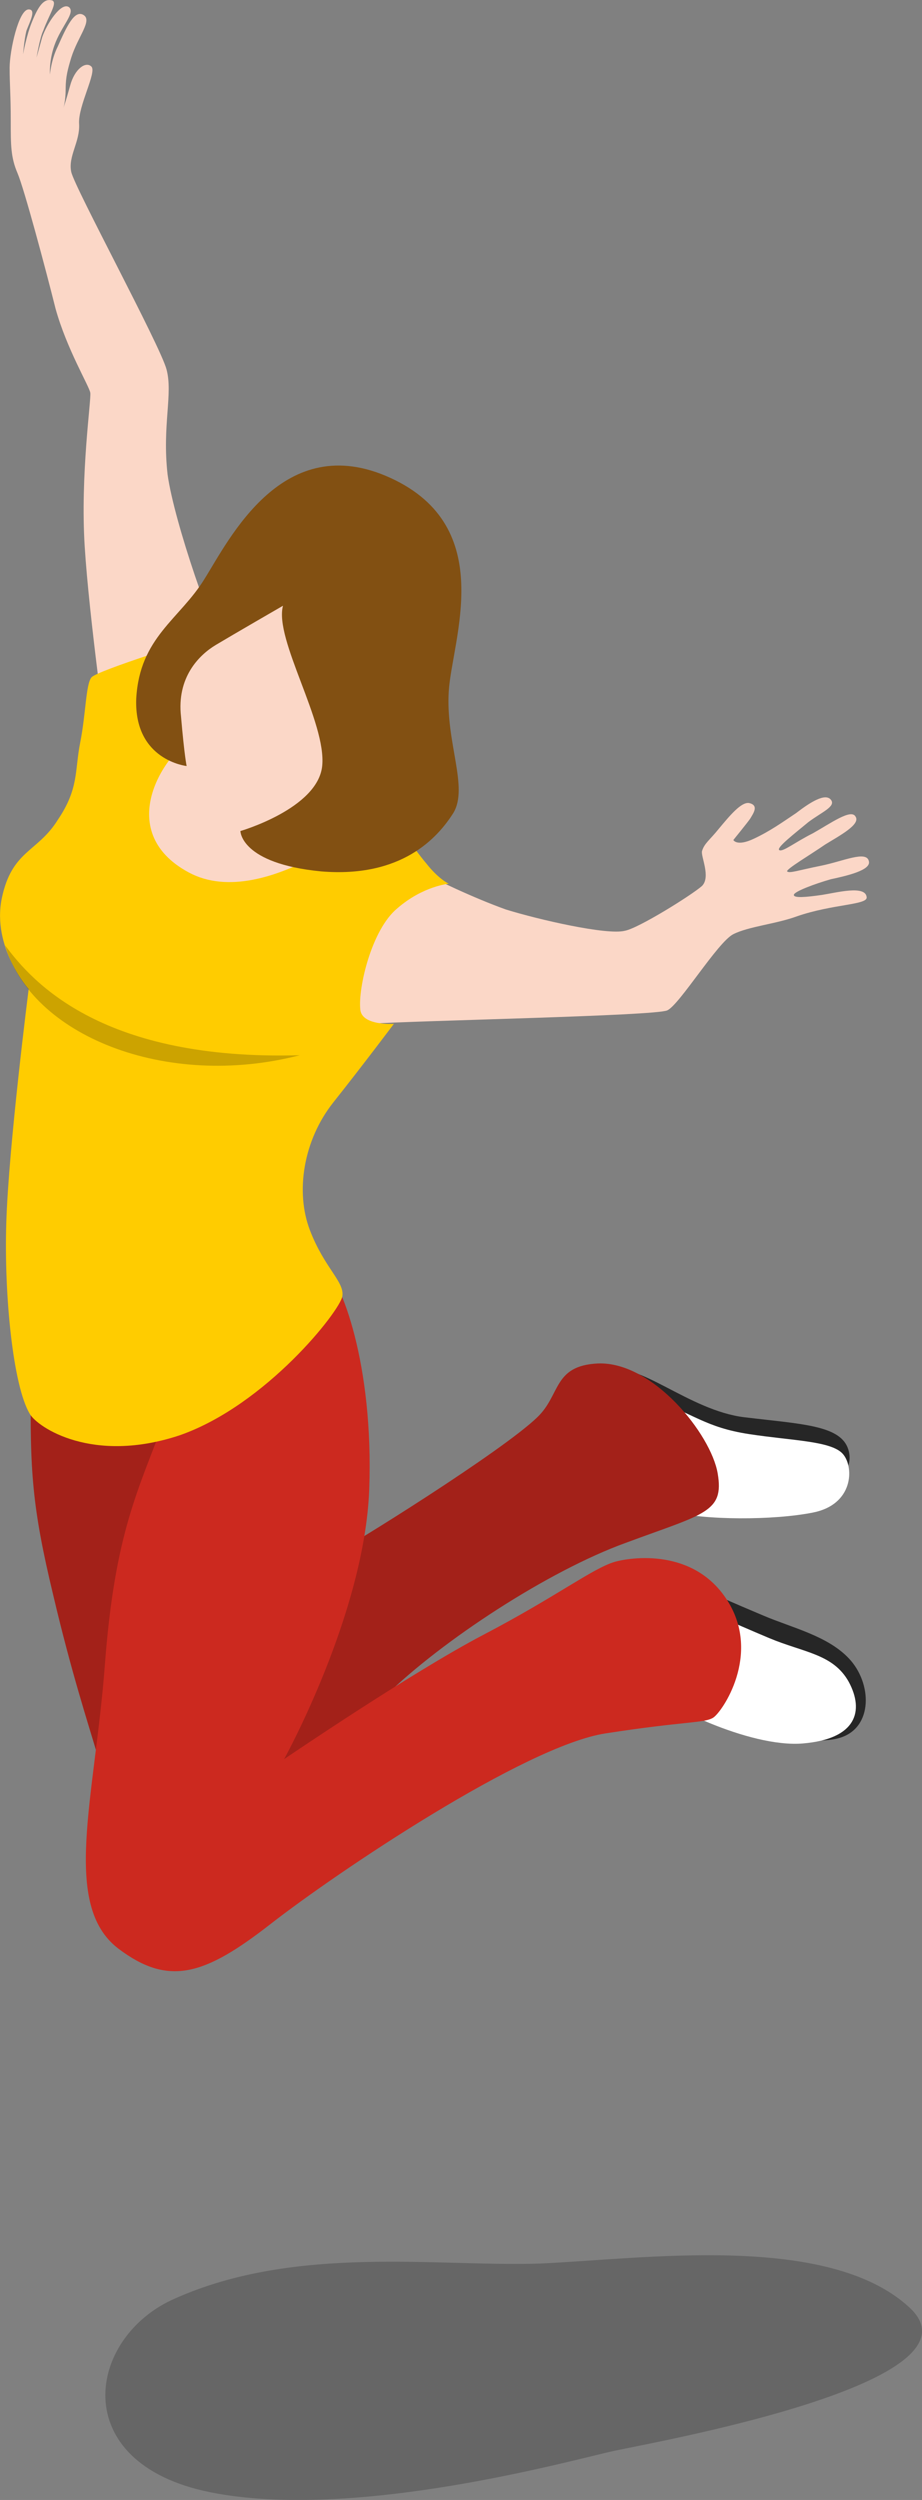 <?xml version="1.0" encoding="UTF-8" standalone="no"?>
<svg
   xmlns:dc="http://purl.org/dc/elements/1.1/"
   xmlns:cc="http://creativecommons.org/ns#"
   xmlns:rdf="http://www.w3.org/1999/02/22-rdf-syntax-ns#"
   xmlns:svg="http://www.w3.org/2000/svg"
   xmlns="http://www.w3.org/2000/svg"
   xmlns:sodipodi="http://sodipodi.sourceforge.net/DTD/sodipodi-0.dtd"
   xmlns:inkscape="http://www.inkscape.org/namespaces/inkscape"
   enable-background="new 0 0 160 240"
   viewBox="0 0 8.23 22.303"
   version="1.1"
   id="svg872"
   sodipodi:docname="city--basicwoman12.svg"
   width="8.23"
   height="22.303"
   inkscape:version="0.92.2 (5c3e80d, 2017-08-06)">
  <rect x="0" y="0" width="8.23" height="22.303" fill="#808080" stroke="none"/>
  <defs
     id="defs876" />
  <sodipodi:namedview
     pagecolor="#ffffff"
     bordercolor="#666666"
     borderopacity="1"
     objecttolerance="10"
     gridtolerance="10"
     guidetolerance="10"
     inkscape:pageopacity="0"
     inkscape:pageshadow="2"
     inkscape:window-width="870"
     inkscape:window-height="480"
     id="namedview874"
     showgrid="false"
     fit-margin-top="0"
     fit-margin-left="0"
     fit-margin-right="0"
     fit-margin-bottom="0"
     inkscape:zoom="1.2791667"
     inkscape:cx="8.0298168"
     inkscape:cy="9.6291399"
     inkscape:window-x="0"
     inkscape:window-y="0"
     inkscape:window-maximized="1"
     inkscape:current-layer="svg872" />
  <g
     id="g893"
     transform="matrix(0.1,0,0,0.1,-3.884,-0.696)">
    <path
       id="path846"
       d="m 98.5,147.2 c 3.5,1.8 5.9,2.8 8.5,3.9 2.6,1.1 5.7,1.8 7.6,3.8 2.1,2.2 2.2,6.2 -0.8,7.1 -3.9,1.2 -15.8,-2.5 -17.5,-4 -1.8,-1.5 2.2,-10.8 2.2,-10.8 z"
       inkscape:connector-curvature="0"
       style="fill:#262626" />
    <path
       id="path848"
       d="m 100.4,150 c 0,0 4,1.8 7.1,3.1 3.1,1.3 5.7,1.4 7.1,3.9 1.4,2.6 0.7,5.1 -4.1,5.5 -4.8,0.4 -12.8,-3.6 -13.6,-4.9 -0.9,-1.2 3.5,-7.6 3.5,-7.6 z"
       inkscape:connector-curvature="0"
       style="fill:#ffffff" />
    <path
       id="path850"
       d="m 93.1,129.3 c 2.6,-1.1 7.2,3.5 12.2,4.1 5,0.6 8.4,0.7 9.2,2.7 0.8,2 -1.2,4.1 -4.2,4.3 -2.9,0.2 -13.4,-2 -15.1,-3.3 -1.8,-1.4 -4.3,-6.8 -2.1,-7.8 z"
       inkscape:connector-curvature="0"
       style="fill:#262626" />
    <path
       id="path852"
       d="m 96.9,131.7 c 3.9,1.4 4.9,2.6 8.8,3.2 3.9,0.6 7.4,0.6 8.4,1.8 1,1.2 0.9,4.5 -2.7,5.2 -3.5,0.7 -9.7,0.7 -12.7,-0.1 C 95.6,141 93,130.4 96.9,131.7 Z"
       inkscape:connector-curvature="0"
       style="fill:#ffffff" />
    <path
       id="path854"
       d="m 54.5,212 c -7.9,3.4 -9.8,14.7 3.1,17.3 12.9,2.6 32.4,-2.9 36.1,-3.7 3.7,-0.8 33.6,-6.1 26.3,-12.8 -7.3,-6.7 -23.8,-4.3 -33,-3.9 -9.1,0.3 -21.7,-1.7 -32.5,3.1 z"
       inkscape:connector-curvature="0"
       style="opacity:0.2" />
    <path
       id="path856"
       d="m 41.6,130.2 c -0.1,8 0.1,11.2 2,19.1 1.6,6.8 3.1,11.4 3.9,14.1 0.8,2.7 3.7,8.6 8.2,8.4 4.6,-0.3 12.4,-8.5 17.5,-13.5 5.1,-5 14.6,-11.2 21.5,-13.7 7,-2.6 8.8,-2.7 8.2,-6.2 -0.6,-3.5 -5.8,-10 -10.7,-9.8 -4,0.2 -3.3,2.8 -5.4,4.8 -3.1,3 -16.5,11.4 -19.2,12.8 -2.7,1.4 -6,4.6 -6,4.6 0,0 5.4,-4.3 5.2,-14.3 -0.1,-9.9 -6.2,-15.3 -6.2,-15.3 z"
       inkscape:connector-curvature="0"
       style="fill:#cc291f" />
    <path
       id="path858"
       d="m 41.6,130.2 c -0.1,8 0.1,11.2 2,19.1 1.6,6.8 3.1,11.4 3.9,14.1 0.8,2.7 3.7,8.6 8.2,8.4 4.6,-0.3 12.4,-8.5 17.5,-13.5 5.1,-5 14.6,-11.2 21.5,-13.7 7,-2.6 8.8,-2.7 8.2,-6.2 -0.6,-3.5 -5.8,-10 -10.7,-9.8 -4,0.2 -3.3,2.8 -5.4,4.8 -3.1,3 -16.5,11.4 -19.2,12.8 -2.7,1.4 -6,4.6 -6,4.6 0,0 5.4,-4.3 5.2,-14.3 -0.1,-9.9 -6.2,-15.3 -6.2,-15.3 z"
       inkscape:connector-curvature="0"
       style="opacity:0.2" />
    <path
       id="path860"
       d="m 53.6,133.4 c -2.4,6.5 -4.5,10.2 -5.4,22.1 -0.9,11.9 -3.9,21.4 1.2,25.3 4.5,3.4 7.7,2.4 13.6,-2.2 5.9,-4.6 22.7,-15.9 29.9,-17 7.1,-1.1 8.8,-0.9 9.6,-1.4 0.8,-0.5 4.3,-5.6 1.3,-10.4 -3,-4.8 -8.7,-3.9 -10.1,-3.5 -2,0.6 -5.2,3.1 -11.7,6.5 -6.5,3.4 -17.8,11.1 -17.8,11.1 0,0 7.2,-13 7.6,-24.1 0.4,-11.1 -2.5,-18.7 -4.1,-19.9 -1.4,-1.2 -14.1,13.5 -14.1,13.5 z"
       inkscape:connector-curvature="0"
       style="fill:#cc291f" />
    <path
       id="path862"
       d="m 41.4,7.8 c -0.9,0 -1.7,3.7 -1.7,5.2 0,1.6 0.1,2.3 0.1,4.8 0,2.1 0,3.2 0.6,4.6 0.6,1.4 2.5,8.5 3.4,12.1 1,3.6 3,6.9 3.1,7.5 0.1,0.6 -0.9,7.3 -0.5,13.7 0.4,6.4 2,17.7 2.1,18.5 0,0.8 3.2,16.2 7.7,18.9 4.5,2.7 10.9,5.5 15.5,5.2 4.6,-0.3 25.6,-0.7 26.7,-1.2 1.1,-0.5 4.5,-6.1 5.9,-6.8 1.4,-0.7 3.8,-0.9 5.7,-1.6 3.2,-1.1 6.3,-1 6.2,-1.7 -0.1,-1.1 -2.7,-0.4 -4,-0.2 -1.4,0.2 -2.5,0.3 -2.5,0 0,-0.3 1.9,-1 3.3,-1.4 1.4,-0.3 3.6,-0.8 3.4,-1.6 -0.2,-1 -2.3,0 -4.3,0.4 -2,0.4 -2.8,0.7 -3,0.5 -0.1,-0.2 2.1,-1.5 3.4,-2.4 1.3,-0.8 3.2,-1.8 2.7,-2.5 -0.4,-0.7 -2.2,0.6 -3.8,1.5 -1.6,0.8 -2.7,1.7 -3,1.5 -0.3,-0.2 1.4,-1.5 2.6,-2.5 1.2,-0.9 2.5,-1.4 2,-2 -0.5,-0.6 -1.8,0.2 -3.1,1.2 -1.2,0.8 -2.3,1.6 -3.8,2.3 -1.5,0.7 -1.8,0.1 -1.8,0.1 0,0 1.3,-1.6 1.5,-1.9 0.3,-0.5 0.8,-1.2 -0.1,-1.4 -0.7,-0.1 -1.7,1.1 -2.7,2.3 -0.8,1 -1.3,1.3 -1.5,2 -0.1,0.5 0.8,2.3 0,3.1 -0.9,0.8 -5.7,3.8 -6.9,4 -1.6,0.4 -7.7,-1 -10.6,-1.9 -2.8,-1 -6.4,-2.7 -7.8,-3.5 -1.4,-0.9 -4.8,-7.1 -6.7,-10.8 -1.9,-3.7 -9,-6.2 -10.3,-8.2 -1.3,-2 -4.8,-12 -5.4,-16.3 -0.5,-4.4 0.5,-7.2 -0.1,-9.4 -0.6,-2.2 -8.2,-16.2 -8.5,-17.6 -0.3,-1.4 0.8,-2.7 0.7,-4.3 -0.1,-1.6 1.6,-4.6 1.1,-5.1 -0.5,-0.5 -1.5,0.2 -1.9,1.7 -0.2,0.7 -0.3,1.1 -0.6,2 0,0 0.2,-0.6 0.2,-1.7 0,-1.1 0.2,-1.8 0.5,-2.8 0.6,-1.9 1.9,-3.3 1.1,-3.8 -0.8,-0.5 -1.5,1 -2.3,2.8 -0.6,1.2 -0.7,2.5 -0.7,2.5 0,0 -0.1,-1.2 0.4,-2.6 0.6,-1.7 1.9,-2.9 1.3,-3.4 -0.7,-0.5 -2,1.5 -2.4,2.7 -0.3,1.1 -0.5,1.8 -0.5,1.8 0,0 0.3,-1.8 0.6,-2.4 C 43.2,8.3 44,7.2 43.5,7 42.8,6.8 42.3,7.4 41.7,8.9 c -0.5,1.2 -0.8,2.9 -0.8,2.9 0,0 0.1,-1.3 0.3,-2.1 0.3,-0.8 0.9,-1.9 0.2,-1.9 z"
       inkscape:connector-curvature="0"
       style="fill:#fbd7c7" />
    <path
       id="path864"
       d="m 57.1,63.8 c 0,0 -9.7,3 -10.1,3.6 -0.5,0.6 -0.5,3.3 -1,5.8 -0.5,2.5 -0.1,4.1 -2,6.9 -1.8,2.9 -4.1,2.7 -5,7 -0.9,4.4 2.4,8.1 2.4,8.1 0,0 -1.8,14.1 -2,20.9 -0.2,6.4 0.6,14.5 2.1,17 0.7,1.2 5.6,4.5 13.4,1.9 7.7,-2.7 14.3,-11.1 14.5,-12.4 0.2,-1.3 -1.6,-2.5 -2.9,-5.9 -1.3,-3.4 -0.6,-8 2.1,-11.4 2.7,-3.4 5.4,-7 5.4,-7 0,0 -2.9,0.2 -3,-1.3 -0.2,-1.9 1,-7.1 3.3,-9 2.3,-2 4.6,-2.2 4.6,-2.2 0,0 -0.9,-0.4 -2,-1.8 -1.2,-1.4 -3.6,-5 -3.6,-5 0,0 -10.7,9.5 -17.6,5.8 -6.9,-3.7 -2.2,-11 1.2,-12.6 3.3,-1.6 0.2,-8.4 0.2,-8.4 z"
       inkscape:connector-curvature="0"
       style="fill:#ffcc00" />
    <path
       id="path866"
       d="m 57.6,59.7 c -1.6,2.9 -2.5,5.1 -2.7,8.2 -0.2,3.1 -1.8,8.9 0.5,10.2 2.3,1.3 6.7,0.5 11.1,-1.7 4.4,-2.2 16.6,-20.2 6.8,-23.4 -9.8,-3.1 -15.7,6.7 -15.7,6.7 z"
       inkscape:connector-curvature="0"
       style="fill:#fbd7c7" />
    <path
       id="path868"
       d="m 64.1,61 c 0,0 -4.5,2.6 -6,3.5 -1.5,0.9 -3.5,2.9 -3.1,6.4 0.3,3.5 0.5,4.4 0.5,4.4 0,0 -4.7,-0.5 -4.5,-6 0.3,-5.5 3.9,-7.1 6.1,-10.7 2.2,-3.5 7,-13.4 16.6,-9 9.6,4.4 5.5,14.4 5.2,19 -0.3,4.6 1.8,8.6 0.4,10.9 -1.4,2.2 -4.6,5.8 -11.8,5.2 -7.2,-0.7 -7.2,-3.6 -7.2,-3.6 0,0 6.9,-2 7.3,-5.8 C 68,71.4 63.3,64 64.1,61 Z"
       inkscape:connector-curvature="0"
       style="fill:#825012" />
    <path
       id="path870"
       d="m 39.3,91.3 c 2.3,8 14.3,12.9 26.3,9.8 -17.5,0.5 -23.8,-6.4 -26.3,-9.8 z"
       inkscape:connector-curvature="0"
       style="opacity:0.2" />
  </g>
</svg>

